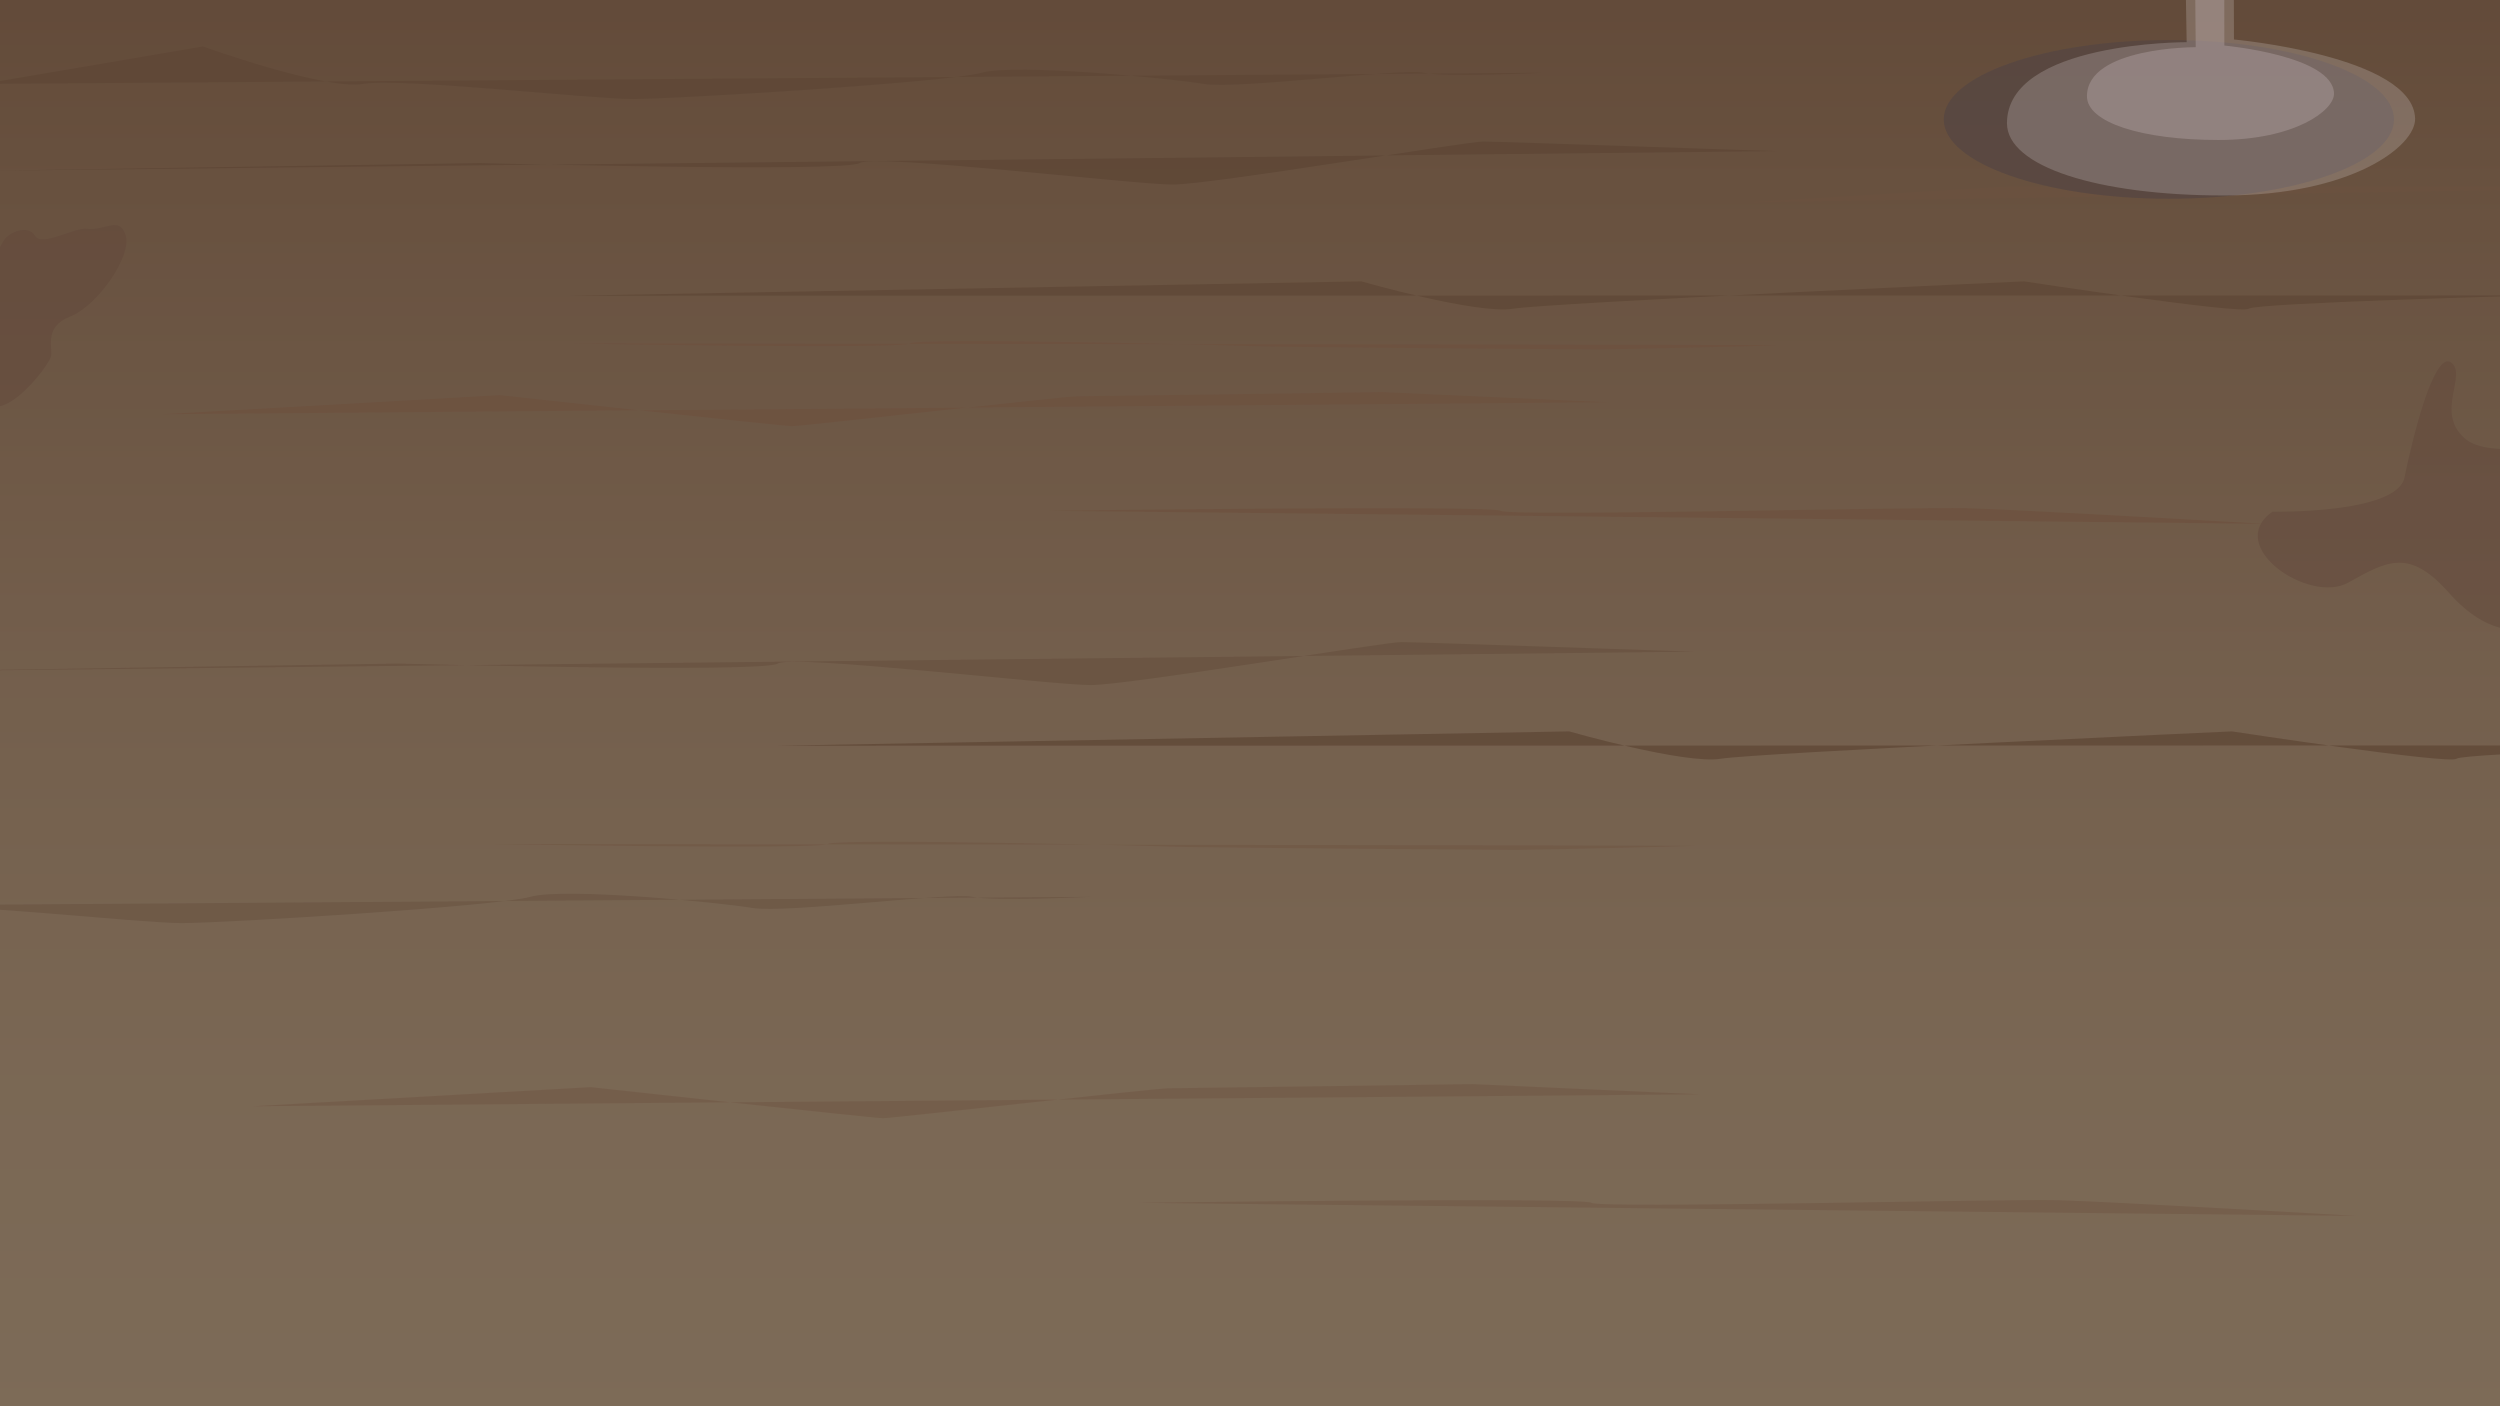 <?xml version="1.0" encoding="UTF-8"?>
<svg id="bartop" xmlns="http://www.w3.org/2000/svg" xmlns:xlink="http://www.w3.org/1999/xlink" viewBox="0 0 1920 1080">
  <defs>
    <style>
      .cls-1 {
        opacity: .57;
      }

      .cls-2, .cls-3, .cls-4, .cls-5 {
        fill: #6b5d51;
      }

      .cls-2, .cls-6 {
        opacity: .76;
      }

      .cls-7 {
        fill: #d3cccb;
      }

      .cls-7, .cls-8 {
        opacity: .44;
      }

      .cls-9 {
        fill: #512f18;
        opacity: .47;
      }

      .cls-3, .cls-10 {
        opacity: .42;
      }

      .cls-11 {
        opacity: .82;
      }

      .cls-11, .cls-12, .cls-10 {
        fill: #877163;
      }

      .cls-8 {
        fill: #b2a2a1;
      }

      .cls-6 {
        fill: #564642;
      }

      .cls-13 {
        fill: #705c5a;
        opacity: .45;
      }

      .cls-4, .cls-12 {
        opacity: .85;
      }

      .cls-5 {
        opacity: .35;
      }

      .cls-14 {
        fill: url(#linear-gradient);
      }
    </style>
    <linearGradient id="linear-gradient" x1="998.61" y1="1086.65" x2="998.61" y2="-6.65" gradientUnits="userSpaceOnUse">
      <stop offset="0" stop-color="#a4a090"/>
      <stop offset=".23" stop-color="#9f9a8a"/>
      <stop offset=".53" stop-color="#92897b"/>
      <stop offset=".87" stop-color="#7c6f62"/>
      <stop offset="1" stop-color="#736357"/>
    </linearGradient>
  </defs>
  <rect class="cls-14" x="-35.07" y="-6.65" width="2067.36" height="1093.3"/>
  <path class="cls-2" d="M-12.94,64.44l168.76-28.73s93.55,33.61,122.9,28.73c29.35-4.88,174.27,11.63,207.29,11.63s242.14-12.84,267.82-20.18c25.68-7.34,144.92,4.25,170.6,8.55s152.25-12.22,168.76-8.55c16.51,3.67,91.72,0,91.72,0L-12.94,64.44Z"/>
  <path class="cls-5" d="M-359.47,697.3l168.76-28.73s93.55,33.61,122.9,28.73c29.35-4.88,174.27,11.63,207.29,11.63s242.14-12.84,267.82-20.18c25.68-7.34,144.92,4.25,170.6,8.55s152.25-12.22,168.76-8.55c16.51,3.67,91.72,0,91.72,0l-1197.86,8.55Z"/>
  <path class="cls-3" d="M-76.01,515.58l381.55-5.95s280.66,7.34,291.67,0,210.96,16.51,240.31,16.51,225.63-33.02,238.47-33.02,220.13,7.34,225.63,7.34-1377.63,15.12-1377.63,15.12Z"/>
  <path class="cls-2" d="M437.41,227.11l608.1-11.01s88.97,25.51,116.48,21.01,392.56-21.01,392.56-21.01c0,0,166.93,25.51,172.43,21.01,5.5-4.5,221.96-10.24,221.96-10.24h80.71l-1592.25.24Z"/>
  <path class="cls-2" d="M597,572.71l608.1-11.01s88.97,25.51,116.48,21.01,392.56-21.01,392.56-21.01c0,0,166.93,25.51,172.43,21.01,5.5-4.5,221.96-10.24,221.96-10.24h80.71l-1592.25.24Z"/>
  <path class="cls-10" d="M193.88,849.61l259.77-14.68s217.17,23.85,224.51,23.85,208.43-22.98,219.44-22.98,233.2-3.22,233.2-3.22l174.73,7.85-1111.64,9.17Z"/>
  <polygon class="cls-10" points="1345.93 155.24 1545.88 143.02 1798.41 143.02 1982.47 143.02 2044.84 127.72 2099.87 143.02 1345.93 155.24"/>
  <path class="cls-10" d="M873.71,923.77s343.03-4.54,348.54,0c5.5,4.54,317.35-3.06,357.71-2.02s229.47,12.05,229.47,12.05l-935.71-10.04Z"/>
  <path class="cls-11" d="M124.18,318.13l259.77-14.68s217.17,23.85,224.51,23.85,208.43-22.98,219.44-22.98,233.2-3.22,233.2-3.22l174.73,7.85-1111.64,9.17Z"/>
  <path class="cls-11" d="M804.01,392.29s343.03-4.54,348.54,0c5.5,4.54,317.35-3.06,357.71-2.02s229.47,12.05,229.47,12.05l-935.71-10.04Z"/>
  <path class="cls-10" d="M375.14,648.18s254.98,4.59,260.48,0,249.48,1.32,262.32,2.04,254.98,2.55,265.99,2.55,130.41-2.65,137.66-3.16-926.45-1.43-926.45-1.43Z"/>
  <path class="cls-4" d="M-12.94,131.17l381.55-5.95s280.66,7.34,291.67,0,210.96,16.51,240.31,16.51,225.63-33.02,238.47-33.02,220.13,7.34,225.63,7.34S-12.94,131.17-12.94,131.17Z"/>
  <path class="cls-12" d="M438.21,263.76s254.98,4.59,260.48,0,249.48,1.32,262.32,2.04,254.98,2.55,265.99,2.55,130.41-2.65,137.66-3.16-926.45-1.43-926.45-1.43Z"/>
  <path class="cls-13" d="M26.93,181.08c-5.29-8.96-20.45-2.8-24.17,3.85-10.21,18.24-10,14.5-21.73,14-16.42-.69-53.21,20.47-49.06,30.58,4.15,10.11,51.91,43.38,51.71,51.64-1.63,67.88,50.73,5.83,55.34-6.98,2.1-5.84-6.37-22.71,14.87-31.06s47.43-46.62,42.69-62.23c-4.74-15.61-15.86-3.4-29.75-5.21-9.57-1.25-34.76,14.11-39.88,5.42Z"/>
  <path class="cls-13" d="M1745.21,392.97s95.82,1.88,101.46-26.3,22.55-97.7,35.7-88.31c13.15,9.39-13.15,38.83,11.27,58.87,24.43,20.04,103.96-8.84,115.24,23.1,11.27,31.94-58.24,39.74-60.12,56.65-1.88,16.91,63.25,26.72,27.56,51.14-35.7,24.43-65.76,20.67-95.82-13.15-30.06-33.82-46.97-24.43-77.03-7.52-30.06,16.91-95.82-28.18-58.24-54.49Z"/>
  <rect class="cls-9" x="-9.39" y="-13.27" width="1997.66" height="1102.47"/>
  <ellipse class="cls-6" cx="1665.69" cy="91.71" rx="172.9" ry="60.95"/>
  <g class="cls-1">
    <path class="cls-7" d="M1714.72-302.67l243.77-212.82s-247.66,76.09-522.98,0h0s238.02,207.8,238.02,207.8l5.83,340.09s-138.01-.44-138.01,62.26c0,33.17,69.34,55.47,166.87,55.47s147.16-37.83,146.58-59.06c-1.3-48.12-139.12-60.74-139.12-60.74l-.96-333Z"/>
  </g>
  <path class="cls-8" d="M1708.3,34.98l-.57-380.59,203.74-144.05s-225.23,20.23-391.88-25.83c.12.03,166.27,35.16,344.58,0-155.77-18.84-352.27,25.83-352.27,25.83l170.89,142.13,3.53,383.77s-83.54-.27-83.54,37.69c0,20.08,41.97,33.58,101.01,33.58s89.08-22.9,88.73-35.75c-.79-29.13-84.22-36.77-84.22-36.77Z"/>
</svg>